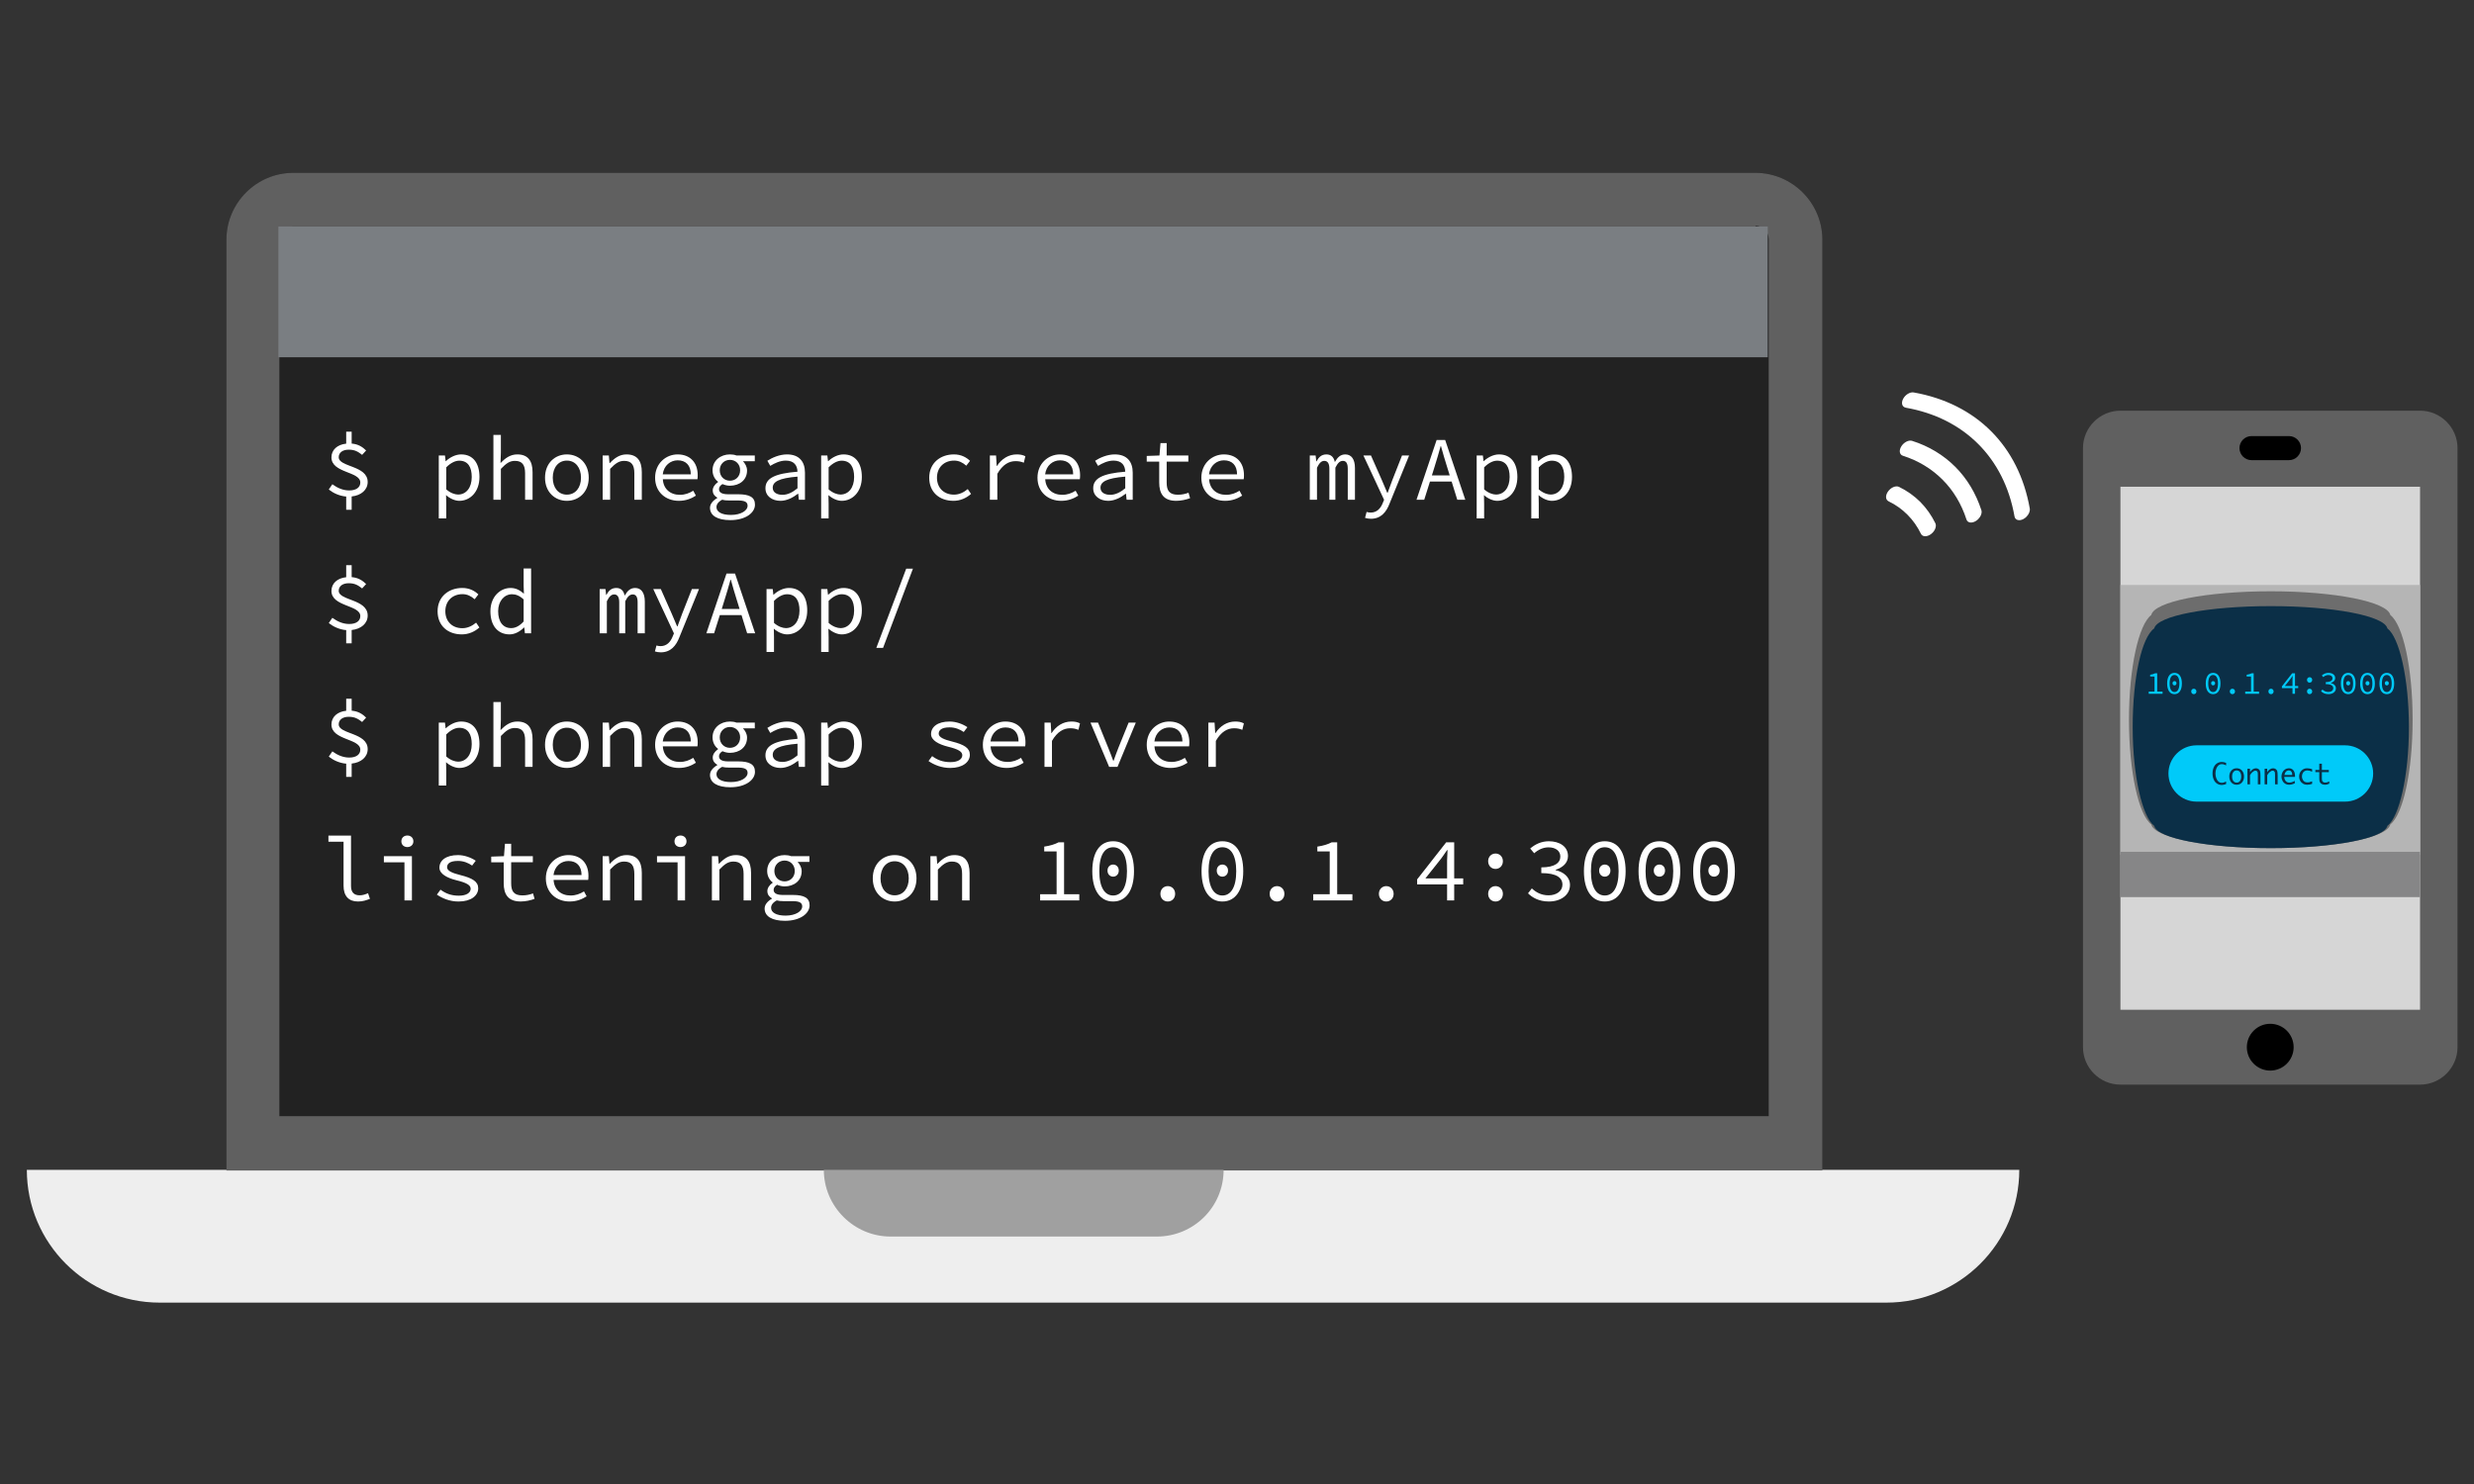 <?xml version="1.0" encoding="utf-8"?>
<!-- Generator: Adobe Illustrator 17.1.0, SVG Export Plug-In . SVG Version: 6.00 Build 0)  -->
<!DOCTYPE svg PUBLIC "-//W3C//DTD SVG 1.1//EN" "http://www.w3.org/Graphics/SVG/1.1/DTD/svg11.dtd">
<svg version="1.1" id="Layer_1" xmlns="http://www.w3.org/2000/svg" xmlns:xlink="http://www.w3.org/1999/xlink" x="0px" y="0px"
	 viewBox="0 0 500 300" enable-background="new 0 0 500 300" xml:space="preserve">
<rect x="0" y="0" width="500" height="300" fill="#333333" stroke="none"/>
<g>
	<g>
		<g>
			<path fill="#222222" d="M354.811,34.948H59.247c-7.406,0-13.488,6.083-13.488,13.487v188.182H368.3V48.438
				C368.3,41.032,362.214,34.948,354.811,34.948z"/>
		</g>
		<g display="none">
			<g display="inline">
				<g>
					<rect x="56.524" y="45.13" fill="#3B4250" width="300.936" height="180.515"/>
				</g>
			</g>
			<g display="inline">
				<g>
					<rect x="56.524" y="45.13" fill="#242C3C" width="300.803" height="25.83"/>
				</g>
			</g>
			<g display="inline">
				<g>
					<rect x="81.591" y="92.131" fill="#E36A5C" width="37.6" height="6.267"/>
				</g>
			</g>
			<g display="inline">
				<g>
					<rect x="81.591" y="79.597" fill="#6DBEC4" width="25.067" height="6.267"/>
				</g>
			</g>
			<g display="inline">
				<g opacity="0.5">
					<g>
						<rect x="94.32" y="117.197" fill="#95989F" width="75.201" height="6.267"/>
					</g>
				</g>
				<g>
					<g>
						<rect x="181.858" y="117.197" fill="#95989F" width="75.201" height="6.267"/>
					</g>
				</g>
				<g opacity="0.5">
					<g>
						<rect x="119.289" y="142.264" fill="#95989F" width="62.569" height="6.267"/>
					</g>
				</g>
				<g>
					<g>
						<rect x="106.657" y="130.308" fill="#E36A5C" width="25.263" height="6.267"/>
					</g>
				</g>
				<g>
					<g>
						<rect x="144.16" y="130.308" fill="#95989F" width="50.232" height="6.267"/>
					</g>
				</g>
				<g opacity="0.5">
					<g>
						<rect x="131.92" y="155.375" fill="#95989F" width="75.005" height="6.267"/>
					</g>
				</g>
				<g>
					<g>
						<rect x="219.459" y="155.375" fill="#95989F" width="112.801" height="6.267"/>
					</g>
				</g>
				<g>
					<g>
						<rect x="81.591" y="217.219" fill="#6DBEC4" width="37.6" height="6.267"/>
					</g>
				</g>
				<g opacity="0.5">
					<g>
						<rect x="131.773" y="217.219" fill="#95989F" width="87.685" height="6.267"/>
					</g>
				</g>
				<g opacity="0.5">
					<g>
						<rect x="194.392" y="142.511" fill="#95989F" width="25.067" height="6.267"/>
					</g>
				</g>
				<g opacity="0.5">
					<g>
						<rect x="81.591" y="180.441" fill="#95989F" width="50.134" height="6.267"/>
					</g>
				</g>
				<g>
					<g>
						<rect x="94.32" y="192.398" fill="#95989F" width="49.84" height="6.267"/>
					</g>
				</g>
				<g>
					<g>
						<rect x="232.188" y="142.264" fill="#6DBEC4" width="50.134" height="6.267"/>
					</g>
				</g>
			</g>
		</g>
		<g>
			<path fill="#EEEEEE" d="M5.423,236.487c0,14.812,12.035,26.847,26.845,26.847l0,0l0,0h348.99
				c14.81,0,26.847-12.035,26.847-26.847H5.423z"/>
		</g>
		<g>
			<g id="XMLID_1_">
				<g>
					<path fill="#606060" d="M368.305,48.44v188.18H45.761V48.44c0-7.413,6.081-13.494,13.48-13.494h295.57
						C362.209,34.945,368.305,41.026,368.305,48.44z M357.46,225.645V48.309c0-1.462-1.187-2.65-2.65-2.65v0.13h-295.7
						c-1.448,0-2.65,1.187-2.65,2.65v177.206H357.46z"/>
				</g>
			</g>
		</g>
		<path fill="#A0A0A0" d="M233.94,236.487h-13.488h-21.953h-5.026h-13.488h-13.488c0,7.404,6.084,13.488,13.488,13.488h53.823
			c7.406,0,13.488-5.949,13.488-13.488H233.94z"/>
	</g>
</g>
<g>
	<path fill="#606060" d="M496.667,211.696c0,4.163-3.406,7.569-7.568,7.569h-60.554c-4.163,0-7.57-3.406-7.57-7.569V90.589
		c0-4.163,3.407-7.569,7.57-7.569h60.554c4.163,0,7.568,3.406,7.568,7.569V211.696z"/>
</g>
<g>
	<circle cx="458.82" cy="211.696" r="4.73"/>
</g>
<g>
	<rect x="428.544" y="98.395" fill="#D6D6D6" width="60.554" height="105.732"/>
</g>
<g>
	<g>
		<path d="M462.605,93.022h-7.57c-1.344,0-2.433-1.089-2.433-2.433c0-1.344,1.089-2.433,2.433-2.433h7.57
			c1.344,0,2.433,1.089,2.433,2.433C465.038,91.932,463.949,93.022,462.605,93.022z"/>
	</g>
</g>
<polygon fill="#B5B5B5" points="489.098,172.807 489.098,172.807 428.544,172.807 428.544,172.807 428.544,118.255 428.544,118.255 
	489.098,118.255 489.098,118.255 "/>
<g>
	<path fill="#6D6D6D" d="M487.597,145.494c0-10.505-1.951-19.209-4.502-21.16c-0.6-2.701-11.255-4.802-24.162-4.802
		c-13.056,0-23.561,2.101-24.162,4.802c-2.551,1.951-4.502,10.655-4.502,21.16c0,10.505,1.951,19.209,4.502,21.16
		c0.6,2.701,11.255,4.802,24.162,4.802c13.056,0,23.561-2.101,24.162-4.802C485.647,164.703,487.597,155.999,487.597,145.494z"/>
	<path fill="#0B2F47" d="M486.847,146.994c0-9.905-1.951-18.159-4.352-19.96c-0.6-2.551-10.955-4.502-23.561-4.502
		c-12.606,0-22.961,1.951-23.561,4.502c-2.551,1.801-4.352,10.055-4.352,19.96c0,9.905,1.951,18.159,4.352,19.96
		c0.6,2.551,10.955,4.502,23.561,4.502c12.606,0,22.961-1.951,23.561-4.502C484.896,165.153,486.847,156.899,486.847,146.994z"/>
</g>
<rect x="428.544" y="172.206" fill="#868687" width="60.554" height="9.154"/>
<g id="term">
	<g>
		<rect x="56.265" y="45.79" fill="#7A7E82" width="300.999" height="26.433"/>
	</g>
</g>
<path fill="#00CAF9" d="M479.62,156.362c0,3.144-2.549,5.692-5.692,5.692H443.94c-3.144,0-5.692-2.549-5.692-5.692l0,0
	c0-3.144,2.549-5.692,5.692-5.692h29.988C477.072,150.67,479.62,153.218,479.62,156.362L479.62,156.362z"/>
<g>
	<path fill="#0B2F47" d="M449.901,158.503c-0.328,0.126-0.624,0.185-0.882,0.185c-0.342,0-0.659-0.091-0.949-0.276
		c-0.286-0.185-0.513-0.457-0.67-0.82c-0.16-0.363-0.241-0.774-0.241-1.231c0-0.453,0.077-0.861,0.237-1.224
		c0.157-0.363,0.38-0.635,0.67-0.823c0.286-0.185,0.603-0.279,0.952-0.279c0.258,0,0.555,0.063,0.882,0.181v0.523
		c-0.303-0.178-0.607-0.265-0.907-0.265c-0.223,0-0.432,0.077-0.617,0.23c-0.188,0.157-0.342,0.384-0.457,0.68
		c-0.115,0.3-0.171,0.624-0.171,0.977c0,0.356,0.059,0.684,0.178,0.987c0.119,0.3,0.272,0.527,0.457,0.677
		c0.181,0.15,0.387,0.223,0.61,0.223c0.3,0,0.6-0.087,0.907-0.262V158.503z"/>
	<path fill="#0B2F47" d="M452.035,158.643c-0.453,0-0.813-0.157-1.085-0.474c-0.272-0.314-0.405-0.711-0.405-1.193
		c0-0.481,0.133-0.879,0.405-1.193c0.272-0.314,0.631-0.471,1.085-0.471c0.45,0,0.809,0.157,1.081,0.471
		c0.272,0.314,0.408,0.711,0.408,1.193c0,0.481-0.136,0.879-0.408,1.193C452.844,158.486,452.485,158.643,452.035,158.643z
		 M452.035,158.207c0.279,0,0.502-0.112,0.67-0.331c0.164-0.216,0.248-0.516,0.248-0.9c0-0.38-0.084-0.68-0.248-0.9
		c-0.167-0.216-0.391-0.328-0.67-0.328c-0.283,0-0.506,0.112-0.673,0.328c-0.164,0.22-0.248,0.52-0.248,0.9
		c0,0.384,0.084,0.684,0.248,0.9C451.53,158.095,451.753,158.207,452.035,158.207z"/>
	<path fill="#0B2F47" d="M454.212,158.556v-3.156h0.523v0.687c0.153-0.241,0.335-0.432,0.548-0.569
		c0.213-0.139,0.425-0.206,0.638-0.206c0.185,0,0.356,0.049,0.509,0.146c0.153,0.101,0.258,0.23,0.321,0.391
		c0.059,0.16,0.091,0.474,0.091,0.942v1.765h-0.527v-1.828c0-0.303-0.014-0.506-0.042-0.603c-0.031-0.094-0.084-0.174-0.16-0.237
		c-0.08-0.063-0.164-0.094-0.258-0.094c-0.185,0-0.384,0.087-0.593,0.265c-0.213,0.174-0.387,0.394-0.527,0.656v1.842H454.212z"/>
	<path fill="#0B2F47" d="M457.685,158.556v-3.156h0.523v0.687c0.153-0.241,0.335-0.432,0.548-0.569
		c0.213-0.139,0.426-0.206,0.638-0.206c0.185,0,0.356,0.049,0.509,0.146c0.153,0.101,0.258,0.23,0.321,0.391
		c0.059,0.16,0.091,0.474,0.091,0.942v1.765h-0.527v-1.828c0-0.303-0.014-0.506-0.042-0.603c-0.031-0.094-0.084-0.174-0.16-0.237
		c-0.08-0.063-0.164-0.094-0.258-0.094c-0.185,0-0.384,0.087-0.593,0.265c-0.213,0.174-0.387,0.394-0.527,0.656v1.842H457.685z"/>
	<path fill="#0B2F47" d="M463.782,158.346c-0.418,0.199-0.816,0.296-1.189,0.296c-0.286,0-0.541-0.07-0.764-0.213
		c-0.227-0.14-0.405-0.342-0.541-0.603c-0.133-0.265-0.202-0.544-0.202-0.844c0-0.289,0.066-0.565,0.192-0.83
		c0.129-0.265,0.31-0.471,0.537-0.621c0.23-0.146,0.488-0.22,0.771-0.22c0.373,0,0.677,0.133,0.903,0.401
		c0.227,0.265,0.338,0.677,0.338,1.235v0.112h-2.176c0,0.22,0.049,0.422,0.14,0.603c0.091,0.181,0.209,0.317,0.359,0.408
		c0.15,0.091,0.317,0.136,0.509,0.136c0.338,0,0.715-0.115,1.123-0.342V158.346z M461.682,156.669h1.577v-0.077
		c0-0.258-0.063-0.464-0.192-0.614c-0.126-0.153-0.293-0.23-0.506-0.23c-0.213,0-0.394,0.077-0.551,0.234
		C461.853,156.135,461.745,156.365,461.682,156.669z"/>
	<path fill="#0B2F47" d="M467.287,158.465c-0.352,0.119-0.687,0.178-1.004,0.178s-0.6-0.073-0.844-0.22
		c-0.248-0.146-0.436-0.342-0.576-0.593c-0.136-0.248-0.206-0.534-0.206-0.851c0-0.478,0.157-0.875,0.467-1.193
		c0.31-0.317,0.687-0.474,1.13-0.474c0.324,0,0.67,0.059,1.032,0.181v0.506c-0.366-0.167-0.694-0.251-0.984-0.251
		c-0.195,0-0.373,0.049-0.544,0.143c-0.171,0.094-0.3,0.244-0.394,0.446c-0.091,0.202-0.136,0.408-0.136,0.621
		c0,0.286,0.087,0.555,0.265,0.816c0.178,0.258,0.457,0.387,0.837,0.387c0.115,0,0.23-0.01,0.342-0.024
		c0.112-0.017,0.317-0.077,0.614-0.178V158.465z"/>
	<path fill="#0B2F47" d="M470.747,158.43c-0.248,0.101-0.429,0.164-0.537,0.185c-0.112,0.017-0.22,0.028-0.324,0.028
		c-0.22,0-0.422-0.042-0.603-0.126c-0.185-0.087-0.321-0.213-0.415-0.377c-0.094-0.167-0.139-0.422-0.139-0.771v-1.27h-0.788v-0.439
		h0.788v-1.273h0.527v1.273h1.402v0.439h-1.402v1.263c0,0.255,0.028,0.432,0.091,0.537c0.059,0.105,0.14,0.181,0.241,0.23
		c0.101,0.049,0.22,0.077,0.356,0.077c0.255,0,0.523-0.08,0.806-0.241V158.43z"/>
</g>
<g>
	<path fill="#FFFFFF" d="M388.082,101.454c-1.235-1.225-2.672-2.245-4.288-3.03c-0.636-0.303-1.617,0.1-2.2,0.904
		c-0.586,0.8-0.551,1.697,0.084,2.003l-0.006,0.005c1.442,0.692,2.726,1.607,3.819,2.708c1.111,1.102,2.024,2.408,2.734,3.866
		c0.303,0.635,1.207,0.661,2.015,0.075c0.114-0.083,0.218-0.174,0.316-0.271c0.585-0.586,0.844-1.39,0.585-1.932
		C390.345,104.152,389.317,102.701,388.082,101.454z"/>
	<path fill="#FFFFFF" d="M410.22,102.796c-1.115-6.31-3.815-11.626-7.827-15.637c-4.007-4.008-9.321-6.706-15.634-7.824
		c-0.743-0.132-1.701,0.458-2.137,1.303c-0.443,0.848-0.199,1.642,0.539,1.773l-0.007,0.006c5.923,1.043,10.885,3.579,14.643,7.336
		c3.761,3.76,6.299,8.726,7.34,14.646c0.129,0.741,0.925,0.982,1.783,0.536c0.232-0.124,0.443-0.282,0.623-0.462
		C410.032,103.986,410.312,103.334,410.22,102.796z"/>
	<path fill="#FFFFFF" d="M395.157,94.366c-2.366-2.366-5.304-4.163-8.716-5.242c-0.69-0.219-1.666,0.28-2.178,1.109
		c-0.517,0.825-0.379,1.679,0.309,1.898c3.12,0.995,5.821,2.641,8,4.82c2.189,2.19,3.84,4.921,4.853,8.066
		c0.219,0.687,1.074,0.825,1.904,0.304c0.174-0.107,0.33-0.233,0.468-0.371c0.539-0.539,0.817-1.269,0.643-1.817
		C399.329,99.72,397.539,96.749,395.157,94.366z"/>
</g>
<g>
	<rect x="64.887" y="87.924" fill="none" width="301" height="99"/>
	<path fill="#FFFFFF" d="M73.186,91.953c-0.828-0.644-1.472-1.049-2.705-1.049s-2.024,0.589-2.024,1.527
		c0,2.024,5.852,1.638,5.852,5.005c0,1.583-1.307,2.724-3.239,2.926v2.687h-1.104v-2.668c-1.362-0.11-2.668-0.718-3.515-1.436
		l0.718-1.049c0.92,0.663,2.043,1.251,3.423,1.251c1.454,0,2.227-0.663,2.227-1.601c0-2.282-5.833-1.877-5.833-5.079
		c0-1.545,1.196-2.595,2.981-2.779V87.26h1.104v2.411c1.343,0.11,2.19,0.681,2.926,1.398L73.186,91.953z"/>
	<path fill="#FFFFFF" d="M90.187,101.779v3.018h-1.509V92.082h1.251l0.129,1.141h0.055c0.828-0.791,1.987-1.361,3.091-1.361
		c2.411,0,3.699,1.785,3.699,4.563c0,3.037-1.914,4.821-4.067,4.821c-0.828,0-1.877-0.423-2.687-1.159L90.187,101.779z
		 M92.58,99.976c1.601,0,2.76-1.343,2.76-3.552c0-1.969-0.736-3.294-2.521-3.294c-0.792,0-1.711,0.423-2.632,1.343v4.454
		C91.034,99.682,91.972,99.976,92.58,99.976z"/>
	<path fill="#FFFFFF" d="M99.718,87.922h1.509v3.57l-0.073,2.116c0.957-0.994,1.987-1.748,3.386-1.748
		c2.116,0,3.092,1.251,3.092,3.606v5.558h-1.509V95.67c0-1.693-0.589-2.503-2.061-2.503c-1.067,0-1.785,0.534-2.834,1.62v6.238
		h-1.509V87.922z"/>
	<path fill="#FFFFFF" d="M114.567,91.861c2.355,0,4.417,1.711,4.417,4.711c0,2.962-2.061,4.674-4.417,4.674
		s-4.417-1.711-4.417-4.674C110.151,93.572,112.212,91.861,114.567,91.861z M114.567,99.995c1.711,0,2.853-1.38,2.853-3.423
		c0-2.061-1.141-3.46-2.853-3.46s-2.852,1.399-2.852,3.46C111.715,98.614,112.856,99.995,114.567,99.995z"/>
	<path fill="#FFFFFF" d="M121.798,92.082h1.251l0.129,1.527h0.073c0.938-0.994,1.969-1.748,3.368-1.748
		c2.116,0,3.092,1.251,3.092,3.606v5.558h-1.509V95.67c0-1.693-0.589-2.503-2.061-2.503c-1.067,0-1.785,0.534-2.834,1.62v6.238
		h-1.509V92.082z"/>
	<path fill="#FFFFFF" d="M136.942,91.861c2.558,0,4.067,1.674,4.067,4.195c0,0.313-0.019,0.607-0.055,0.828h-6.993
		c0.11,1.933,1.472,3.147,3.423,3.147c1.049,0,1.896-0.313,2.724-0.828l0.533,0.994c-0.883,0.57-2.006,1.049-3.441,1.049
		c-2.65,0-4.803-1.748-4.803-4.674C132.396,93.646,134.624,91.861,136.942,91.861z M139.61,95.891c0-1.822-0.994-2.834-2.65-2.834
		c-1.454,0-2.797,1.031-3.018,2.834H139.61z"/>
	<path fill="#FFFFFF" d="M144.964,100.675v-0.074c-0.478-0.257-0.92-0.718-0.92-1.472c0-0.57,0.387-1.214,1.067-1.674v-0.074
		c-0.607-0.46-1.104-1.251-1.104-2.319c0-1.951,1.619-3.202,3.515-3.202c0.515,0,0.938,0.073,1.325,0.221h3.699v1.159h-2.393
		c0.423,0.442,0.828,1.086,0.828,1.877c0,1.914-1.527,3.073-3.459,3.073c-0.46,0-1.012-0.11-1.509-0.331
		c-0.442,0.276-0.699,0.607-0.699,1.03c0,0.718,0.681,1.031,1.858,1.031h2.006c2.3,0,3.404,0.589,3.404,2.098
		c0,1.675-1.932,3.128-4.968,3.128c-2.613,0-4.122-0.902-4.122-2.484C143.492,101.945,144.007,101.228,144.964,100.675z
		 M147.725,104.098c2.079,0,3.367-0.92,3.367-1.84c0-0.847-0.681-1.085-2.042-1.085h-1.748c-0.515,0-0.976-0.037-1.362-0.147
		c-0.847,0.46-1.141,0.975-1.141,1.491C144.798,103.454,145.811,104.098,147.725,104.098z M149.583,95.062
		c0-1.251-0.92-2.098-2.061-2.098c-1.123,0-2.061,0.846-2.061,2.098c0,1.288,0.938,2.116,2.061,2.116
		C148.663,97.179,149.583,96.351,149.583,95.062z"/>
	<path fill="#FFFFFF" d="M161.175,95.357c-0.037-1.214-0.644-2.245-2.374-2.245c-1.159,0-2.3,0.552-3.128,1.067l-0.589-1.03
		c0.902-0.589,2.411-1.288,3.975-1.288c2.447,0,3.625,1.454,3.625,3.68v5.484h-1.233l-0.129-1.214h-0.055
		c-0.994,0.773-2.263,1.435-3.533,1.435c-1.674,0-3.036-0.938-3.036-2.54C154.698,96.7,156.556,95.725,161.175,95.357z
		 M158.139,100.031c1.012,0,2.024-0.479,3.037-1.325v-2.355c-3.828,0.313-5.005,1.067-5.005,2.245
		C156.17,99.608,157.108,100.031,158.139,100.031z"/>
	<path fill="#FFFFFF" d="M167.467,101.779v3.018h-1.509V92.082h1.251l0.129,1.141h0.055c0.828-0.791,1.987-1.361,3.091-1.361
		c2.411,0,3.699,1.785,3.699,4.563c0,3.037-1.914,4.821-4.067,4.821c-0.828,0-1.877-0.423-2.687-1.159L167.467,101.779z
		 M169.86,99.976c1.601,0,2.76-1.343,2.76-3.552c0-1.969-0.736-3.294-2.521-3.294c-0.792,0-1.711,0.423-2.632,1.343v4.454
		C168.314,99.682,169.252,99.976,169.86,99.976z"/>
	<path fill="#FFFFFF" d="M192.786,91.861c1.454,0,2.521,0.589,3.257,1.306l-0.754,0.976c-0.736-0.644-1.509-1.031-2.448-1.031
		c-2.061,0-3.478,1.399-3.478,3.46c0,2.042,1.38,3.423,3.441,3.423c1.104,0,2.024-0.497,2.779-1.123l0.663,0.975
		c-0.976,0.883-2.227,1.398-3.552,1.398c-2.797,0-4.895-1.711-4.895-4.674C187.799,93.572,190.081,91.861,192.786,91.861z"/>
	<path fill="#FFFFFF" d="M200.054,92.082h1.251l0.129,2.116h0.055c0.938-1.436,2.337-2.337,3.993-2.337
		c0.663,0,1.196,0.092,1.748,0.368l-0.312,1.307c-0.626-0.221-0.976-0.313-1.675-0.313c-1.343,0-2.613,0.7-3.68,2.558v5.245h-1.509
		V92.082z"/>
	<path fill="#FFFFFF" d="M214.222,91.861c2.558,0,4.067,1.674,4.067,4.195c0,0.313-0.019,0.607-0.055,0.828h-6.993
		c0.11,1.933,1.472,3.147,3.423,3.147c1.049,0,1.896-0.313,2.724-0.828l0.533,0.994c-0.883,0.57-2.006,1.049-3.441,1.049
		c-2.65,0-4.803-1.748-4.803-4.674C209.677,93.646,211.904,91.861,214.222,91.861z M216.891,95.891c0-1.822-0.994-2.834-2.65-2.834
		c-1.454,0-2.797,1.031-3.018,2.834H216.891z"/>
	<path fill="#FFFFFF" d="M227.416,95.357c-0.037-1.214-0.644-2.245-2.374-2.245c-1.159,0-2.3,0.552-3.128,1.067l-0.589-1.03
		c0.902-0.589,2.411-1.288,3.975-1.288c2.447,0,3.625,1.454,3.625,3.68v5.484h-1.233l-0.129-1.214h-0.055
		c-0.994,0.773-2.263,1.435-3.533,1.435c-1.674,0-3.036-0.938-3.036-2.54C220.938,96.7,222.796,95.725,227.416,95.357z
		 M224.379,100.031c1.012,0,2.024-0.479,3.037-1.325v-2.355c-3.828,0.313-5.005,1.067-5.005,2.245
		C222.41,99.608,223.349,100.031,224.379,100.031z"/>
	<path fill="#FFFFFF" d="M234.278,93.314h-2.521v-1.141l2.577-0.092l0.202-2.503h1.251v2.503h4.38v1.233h-4.38v4.251
		c0,1.601,0.534,2.447,2.264,2.447c0.846,0,1.527-0.166,2.153-0.405l0.313,1.104c-0.792,0.294-1.822,0.534-2.797,0.534
		c-2.595,0-3.441-1.49-3.441-3.699V93.314z"/>
	<path fill="#FFFFFF" d="M247.342,91.861c2.558,0,4.067,1.674,4.067,4.195c0,0.313-0.019,0.607-0.056,0.828h-6.992
		c0.11,1.933,1.472,3.147,3.423,3.147c1.049,0,1.896-0.313,2.724-0.828l0.533,0.994c-0.884,0.57-2.006,1.049-3.441,1.049
		c-2.65,0-4.803-1.748-4.803-4.674C242.797,93.646,245.024,91.861,247.342,91.861z M250.011,95.891c0-1.822-0.994-2.834-2.65-2.834
		c-1.454,0-2.797,1.031-3.018,2.834H250.011z"/>
	<path fill="#FFFFFF" d="M264.711,92.082h1.178l0.129,1.178h0.056c0.441-0.828,0.993-1.398,2.006-1.398
		c0.901,0,1.472,0.515,1.692,1.545c0.534-0.938,1.123-1.545,2.116-1.545c1.233,0,1.951,0.975,1.951,2.76v6.404h-1.454V94.75
		c0-1.049-0.312-1.583-0.975-1.583c-0.645,0-1.067,0.46-1.528,1.38v6.478h-1.214V94.75c0-1.049-0.35-1.583-1.013-1.583
		c-0.625,0-1.03,0.46-1.49,1.38v6.478h-1.454V92.082z"/>
	<path fill="#FFFFFF" d="M277.003,103.62c1.251,0,2.006-0.81,2.447-1.914l0.276-0.662l-4.178-8.962h1.527l2.19,4.95
		c0.35,0.791,0.735,1.729,1.104,2.595h0.074c0.312-0.847,0.662-1.785,0.956-2.595l1.951-4.95h1.436l-3.938,9.68
		c-0.662,1.767-1.767,3.11-3.791,3.11c-0.423,0-0.864-0.074-1.178-0.184l0.313-1.196C276.433,103.564,276.727,103.62,277.003,103.62
		z"/>
	<path fill="#FFFFFF" d="M293.379,97.344H289l-1.16,3.681h-1.563l4.066-12.072h1.73l4.066,12.072h-1.619L293.379,97.344z
		 M292.993,96.111l-0.57-1.84c-0.424-1.343-0.811-2.668-1.196-4.067h-0.074c-0.386,1.398-0.772,2.724-1.195,4.067l-0.571,1.84
		H292.993z"/>
	<path fill="#FFFFFF" d="M299.947,101.779v3.018h-1.509V92.082h1.252l0.129,1.141h0.055c0.828-0.791,1.987-1.361,3.092-1.361
		c2.41,0,3.698,1.785,3.698,4.563c0,3.037-1.913,4.821-4.066,4.821c-0.828,0-1.877-0.423-2.687-1.159L299.947,101.779z
		 M302.34,99.976c1.602,0,2.761-1.343,2.761-3.552c0-1.969-0.736-3.294-2.521-3.294c-0.791,0-1.711,0.423-2.632,1.343v4.454
		C300.794,99.682,301.732,99.976,302.34,99.976z"/>
	<path fill="#FFFFFF" d="M310.987,101.779v3.018h-1.509V92.082h1.252l0.129,1.141h0.055c0.828-0.791,1.987-1.361,3.092-1.361
		c2.41,0,3.698,1.785,3.698,4.563c0,3.037-1.913,4.821-4.066,4.821c-0.828,0-1.877-0.423-2.687-1.159L310.987,101.779z
		 M313.38,99.976c1.602,0,2.761-1.343,2.761-3.552c0-1.969-0.736-3.294-2.521-3.294c-0.791,0-1.711,0.423-2.632,1.343v4.454
		C311.834,99.682,312.772,99.976,313.38,99.976z"/>
	<path fill="#FFFFFF" d="M73.186,118.953c-0.828-0.644-1.472-1.049-2.705-1.049s-2.024,0.589-2.024,1.527
		c0,2.024,5.852,1.638,5.852,5.005c0,1.583-1.307,2.724-3.239,2.926v2.687h-1.104v-2.668c-1.362-0.11-2.668-0.718-3.515-1.436
		l0.718-1.049c0.92,0.663,2.043,1.251,3.423,1.251c1.454,0,2.227-0.663,2.227-1.601c0-2.282-5.833-1.877-5.833-5.079
		c0-1.545,1.196-2.595,2.981-2.779v-2.429h1.104v2.411c1.343,0.11,2.19,0.681,2.926,1.398L73.186,118.953z"/>
	<path fill="#FFFFFF" d="M93.426,118.861c1.454,0,2.521,0.589,3.257,1.306l-0.754,0.976c-0.736-0.644-1.509-1.031-2.448-1.031
		c-2.061,0-3.478,1.399-3.478,3.46c0,2.042,1.38,3.423,3.441,3.423c1.104,0,2.024-0.497,2.779-1.123l0.663,0.975
		c-0.976,0.883-2.227,1.398-3.552,1.398c-2.797,0-4.895-1.711-4.895-4.674C88.439,120.572,90.721,118.861,93.426,118.861z"/>
	<path fill="#FFFFFF" d="M103.178,118.861c1.086,0,1.877,0.441,2.705,1.159l-0.055-1.656v-3.441h1.509v13.103h-1.251l-0.129-1.178
		h-0.055c-0.736,0.754-1.803,1.398-2.908,1.398c-2.337,0-3.883-1.693-3.883-4.674C99.111,120.664,101.062,118.861,103.178,118.861z
		 M103.307,126.976c0.883,0,1.73-0.46,2.521-1.343v-4.454c-0.81-0.754-1.583-1.049-2.355-1.049c-1.546,0-2.797,1.38-2.797,3.423
		C100.675,125.688,101.65,126.976,103.307,126.976z"/>
	<path fill="#FFFFFF" d="M121.191,119.082h1.178l0.129,1.178h0.055c0.442-0.828,0.994-1.398,2.006-1.398
		c0.902,0,1.472,0.515,1.693,1.545c0.534-0.938,1.123-1.545,2.116-1.545c1.233,0,1.951,0.975,1.951,2.76v6.404h-1.454v-6.275
		c0-1.049-0.313-1.583-0.975-1.583c-0.645,0-1.067,0.46-1.528,1.38v6.478h-1.214v-6.275c0-1.049-0.35-1.583-1.012-1.583
		c-0.625,0-1.03,0.46-1.49,1.38v6.478h-1.454V119.082z"/>
	<path fill="#FFFFFF" d="M133.482,130.62c1.251,0,2.006-0.81,2.447-1.914l0.276-0.662l-4.177-8.962h1.527l2.19,4.95
		c0.35,0.791,0.736,1.729,1.104,2.595h0.074c0.312-0.847,0.662-1.785,0.957-2.595l1.951-4.95h1.436l-3.938,9.68
		c-0.663,1.767-1.767,3.11-3.791,3.11c-0.423,0-0.865-0.074-1.178-0.184l0.313-1.196C132.912,130.564,133.207,130.62,133.482,130.62
		z"/>
	<path fill="#FFFFFF" d="M149.859,124.344h-4.379l-1.16,3.681h-1.564l4.067-12.072h1.73l4.066,12.072H151L149.859,124.344z
		 M149.473,123.111l-0.57-1.84c-0.423-1.343-0.81-2.668-1.196-4.067h-0.074c-0.386,1.398-0.773,2.724-1.196,4.067l-0.571,1.84
		H149.473z"/>
	<path fill="#FFFFFF" d="M156.427,128.779v3.018h-1.509v-12.716h1.251l0.129,1.141h0.055c0.828-0.791,1.987-1.361,3.091-1.361
		c2.411,0,3.699,1.785,3.699,4.563c0,3.037-1.914,4.821-4.067,4.821c-0.828,0-1.877-0.423-2.687-1.159L156.427,128.779z
		 M158.82,126.976c1.601,0,2.76-1.343,2.76-3.552c0-1.969-0.736-3.294-2.521-3.294c-0.792,0-1.711,0.423-2.632,1.343v4.454
		C157.274,126.682,158.212,126.976,158.82,126.976z"/>
	<path fill="#FFFFFF" d="M167.467,128.779v3.018h-1.509v-12.716h1.251l0.129,1.141h0.055c0.828-0.791,1.987-1.361,3.091-1.361
		c2.411,0,3.699,1.785,3.699,4.563c0,3.037-1.914,4.821-4.067,4.821c-0.828,0-1.877-0.423-2.687-1.159L167.467,128.779z
		 M169.86,126.976c1.601,0,2.76-1.343,2.76-3.552c0-1.969-0.736-3.294-2.521-3.294c-0.792,0-1.711,0.423-2.632,1.343v4.454
		C168.314,126.682,169.252,126.976,169.86,126.976z"/>
	<path fill="#FFFFFF" d="M178.471,130.969h-1.362l6.036-16.01h1.361L178.471,130.969z"/>
	<path fill="#FFFFFF" d="M73.186,145.953c-0.828-0.644-1.472-1.049-2.705-1.049s-2.024,0.589-2.024,1.527
		c0,2.024,5.852,1.638,5.852,5.005c0,1.582-1.307,2.724-3.239,2.926v2.687h-1.104v-2.668c-1.362-0.11-2.668-0.718-3.515-1.436
		l0.718-1.049c0.92,0.662,2.043,1.251,3.423,1.251c1.454,0,2.227-0.662,2.227-1.601c0-2.282-5.833-1.877-5.833-5.079
		c0-1.545,1.196-2.595,2.981-2.779v-2.429h1.104v2.411c1.343,0.11,2.19,0.681,2.926,1.398L73.186,145.953z"/>
	<path fill="#FFFFFF" d="M90.187,155.779v3.018h-1.509v-12.715h1.251l0.129,1.141h0.055c0.828-0.791,1.987-1.361,3.091-1.361
		c2.411,0,3.699,1.785,3.699,4.563c0,3.037-1.914,4.821-4.067,4.821c-0.828,0-1.877-0.423-2.687-1.159L90.187,155.779z
		 M92.58,153.976c1.601,0,2.76-1.343,2.76-3.552c0-1.968-0.736-3.293-2.521-3.293c-0.792,0-1.711,0.423-2.632,1.343v4.453
		C91.034,153.682,91.972,153.976,92.58,153.976z"/>
	<path fill="#FFFFFF" d="M99.718,141.922h1.509v3.57l-0.073,2.116c0.957-0.994,1.987-1.748,3.386-1.748
		c2.116,0,3.092,1.251,3.092,3.606v5.557h-1.509v-5.354c0-1.693-0.589-2.503-2.061-2.503c-1.067,0-1.785,0.534-2.834,1.62v6.238
		h-1.509V141.922z"/>
	<path fill="#FFFFFF" d="M114.567,145.861c2.355,0,4.417,1.711,4.417,4.71c0,2.963-2.061,4.674-4.417,4.674
		s-4.417-1.711-4.417-4.674C110.151,147.572,112.212,145.861,114.567,145.861z M114.567,153.994c1.711,0,2.853-1.38,2.853-3.423
		c0-2.061-1.141-3.459-2.853-3.459s-2.852,1.399-2.852,3.459C111.715,152.614,112.856,153.994,114.567,153.994z"/>
	<path fill="#FFFFFF" d="M121.798,146.082h1.251l0.129,1.527h0.073c0.938-0.994,1.969-1.748,3.368-1.748
		c2.116,0,3.092,1.251,3.092,3.606v5.557h-1.509v-5.354c0-1.693-0.589-2.503-2.061-2.503c-1.067,0-1.785,0.534-2.834,1.62v6.238
		h-1.509V146.082z"/>
	<path fill="#FFFFFF" d="M136.942,145.861c2.558,0,4.067,1.674,4.067,4.195c0,0.313-0.019,0.607-0.055,0.828h-6.993
		c0.11,1.933,1.472,3.147,3.423,3.147c1.049,0,1.896-0.313,2.724-0.828l0.533,0.993c-0.883,0.57-2.006,1.049-3.441,1.049
		c-2.65,0-4.803-1.748-4.803-4.674S134.624,145.861,136.942,145.861z M139.61,149.891c0-1.822-0.994-2.834-2.65-2.834
		c-1.454,0-2.797,1.031-3.018,2.834H139.61z"/>
	<path fill="#FFFFFF" d="M144.964,154.675v-0.073c-0.478-0.258-0.92-0.718-0.92-1.473c0-0.57,0.387-1.214,1.067-1.674v-0.074
		c-0.607-0.46-1.104-1.251-1.104-2.318c0-1.951,1.619-3.202,3.515-3.202c0.515,0,0.938,0.073,1.325,0.221h3.699v1.159h-2.393
		c0.423,0.442,0.828,1.086,0.828,1.877c0,1.914-1.527,3.073-3.459,3.073c-0.46,0-1.012-0.11-1.509-0.331
		c-0.442,0.276-0.699,0.607-0.699,1.03c0,0.718,0.681,1.031,1.858,1.031h2.006c2.3,0,3.404,0.589,3.404,2.098
		c0,1.675-1.932,3.128-4.968,3.128c-2.613,0-4.122-0.901-4.122-2.484C143.492,155.944,144.007,155.228,144.964,154.675z
		 M147.725,158.098c2.079,0,3.367-0.92,3.367-1.84c0-0.847-0.681-1.086-2.042-1.086h-1.748c-0.515,0-0.976-0.037-1.362-0.147
		c-0.847,0.46-1.141,0.976-1.141,1.491C144.798,157.454,145.811,158.098,147.725,158.098z M149.583,149.062
		c0-1.251-0.92-2.098-2.061-2.098c-1.123,0-2.061,0.846-2.061,2.098c0,1.288,0.938,2.116,2.061,2.116
		C148.663,151.179,149.583,150.351,149.583,149.062z"/>
	<path fill="#FFFFFF" d="M161.175,149.357c-0.037-1.214-0.644-2.245-2.374-2.245c-1.159,0-2.3,0.552-3.128,1.067l-0.589-1.03
		c0.902-0.589,2.411-1.288,3.975-1.288c2.447,0,3.625,1.454,3.625,3.68v5.483h-1.233l-0.129-1.214h-0.055
		c-0.994,0.772-2.263,1.435-3.533,1.435c-1.674,0-3.036-0.938-3.036-2.539C154.698,150.7,156.556,149.725,161.175,149.357z
		 M158.139,154.031c1.012,0,2.024-0.479,3.037-1.325v-2.355c-3.828,0.312-5.005,1.067-5.005,2.245
		C156.17,153.607,157.108,154.031,158.139,154.031z"/>
	<path fill="#FFFFFF" d="M167.467,155.779v3.018h-1.509v-12.715h1.251l0.129,1.141h0.055c0.828-0.791,1.987-1.361,3.091-1.361
		c2.411,0,3.699,1.785,3.699,4.563c0,3.037-1.914,4.821-4.067,4.821c-0.828,0-1.877-0.423-2.687-1.159L167.467,155.779z
		 M169.86,153.976c1.601,0,2.76-1.343,2.76-3.552c0-1.968-0.736-3.293-2.521-3.293c-0.792,0-1.711,0.423-2.632,1.343v4.453
		C168.314,153.682,169.252,153.976,169.86,153.976z"/>
	<path fill="#FFFFFF" d="M188.388,152.854c0.994,0.735,2.098,1.214,3.699,1.214s2.393-0.625,2.393-1.398
		c0-0.699-0.718-1.196-2.908-1.729c-1.84-0.46-3.404-1.27-3.404-2.54c0-1.435,1.288-2.539,3.754-2.539
		c1.343,0,2.705,0.534,3.588,1.141l-0.736,0.976c-0.792-0.552-1.749-0.938-2.853-0.938c-1.675,0-2.208,0.589-2.208,1.288
		c0,0.736,1.104,1.178,2.724,1.583c2.411,0.607,3.57,1.307,3.57,2.668c0,1.454-1.417,2.668-3.975,2.668
		c-1.748,0-3.294-0.644-4.379-1.398L188.388,152.854z"/>
	<path fill="#FFFFFF" d="M203.182,145.861c2.558,0,4.067,1.674,4.067,4.195c0,0.313-0.019,0.607-0.055,0.828h-6.993
		c0.11,1.933,1.472,3.147,3.423,3.147c1.049,0,1.896-0.313,2.724-0.828l0.533,0.993c-0.883,0.57-2.006,1.049-3.441,1.049
		c-2.65,0-4.803-1.748-4.803-4.674S200.864,145.861,203.182,145.861z M205.851,149.891c0-1.822-0.994-2.834-2.65-2.834
		c-1.454,0-2.797,1.031-3.018,2.834H205.851z"/>
	<path fill="#FFFFFF" d="M211.094,146.082h1.251l0.129,2.116h0.055c0.938-1.436,2.337-2.337,3.993-2.337
		c0.663,0,1.196,0.092,1.748,0.368l-0.312,1.307c-0.626-0.221-0.976-0.313-1.675-0.313c-1.343,0-2.613,0.7-3.68,2.558v5.244h-1.509
		V146.082z"/>
	<path fill="#FFFFFF" d="M220.386,146.082h1.527l2.061,5.079c0.368,0.901,0.699,1.785,1.012,2.632h0.074
		c0.312-0.847,0.607-1.73,0.975-2.632l2.061-5.079h1.454l-3.699,8.943h-1.693L220.386,146.082z"/>
	<path fill="#FFFFFF" d="M236.302,145.861c2.558,0,4.067,1.674,4.067,4.195c0,0.313-0.019,0.607-0.055,0.828h-6.993
		c0.11,1.933,1.472,3.147,3.423,3.147c1.049,0,1.896-0.313,2.724-0.828l0.533,0.993c-0.883,0.57-2.006,1.049-3.441,1.049
		c-2.65,0-4.803-1.748-4.803-4.674S233.984,145.861,236.302,145.861z M238.971,149.891c0-1.822-0.994-2.834-2.65-2.834
		c-1.454,0-2.797,1.031-3.018,2.834H238.971z"/>
	<path fill="#FFFFFF" d="M244.214,146.082h1.251l0.129,2.116h0.055c0.938-1.436,2.337-2.337,3.993-2.337
		c0.662,0,1.196,0.092,1.748,0.368l-0.312,1.307c-0.626-0.221-0.976-0.313-1.675-0.313c-1.343,0-2.613,0.7-3.68,2.558v5.244h-1.509
		V146.082z"/>
	<path fill="#FFFFFF" d="M66.377,168.922h4.563v10.214c0,1.307,0.681,1.858,1.749,1.858c0.515,0,1.03-0.129,1.693-0.423l0.386,1.141
		c-0.81,0.294-1.435,0.533-2.411,0.533c-1.896,0-2.926-1.104-2.926-3.22v-8.87h-3.055V168.922z"/>
	<path fill="#FFFFFF" d="M77.583,173.081h5.668v8.943h-1.509v-7.71h-4.159V173.081z M81.116,170.082
		c0-0.718,0.515-1.178,1.214-1.178c0.681,0,1.215,0.46,1.215,1.178c0,0.699-0.534,1.159-1.215,1.159
		C81.631,171.241,81.116,170.781,81.116,170.082z"/>
	<path fill="#FFFFFF" d="M89.028,179.854c0.994,0.735,2.098,1.214,3.699,1.214s2.393-0.625,2.393-1.398
		c0-0.699-0.718-1.196-2.908-1.729c-1.84-0.46-3.404-1.27-3.404-2.54c0-1.435,1.288-2.539,3.754-2.539
		c1.343,0,2.705,0.534,3.588,1.141l-0.736,0.976c-0.792-0.552-1.749-0.938-2.853-0.938c-1.675,0-2.208,0.589-2.208,1.288
		c0,0.736,1.104,1.178,2.724,1.583c2.411,0.607,3.57,1.307,3.57,2.668c0,1.454-1.417,2.668-3.975,2.668
		c-1.748,0-3.294-0.644-4.379-1.398L89.028,179.854z"/>
	<path fill="#FFFFFF" d="M101.798,174.314h-2.521v-1.142l2.577-0.092l0.202-2.503h1.251v2.503h4.38v1.233h-4.38v4.251
		c0,1.601,0.534,2.447,2.264,2.447c0.846,0,1.527-0.166,2.153-0.405l0.313,1.104c-0.792,0.294-1.822,0.533-2.797,0.533
		c-2.595,0-3.441-1.49-3.441-3.698V174.314z"/>
	<path fill="#FFFFFF" d="M114.862,172.86c2.558,0,4.067,1.675,4.067,4.195c0,0.313-0.019,0.607-0.055,0.828h-6.993
		c0.11,1.933,1.472,3.147,3.423,3.147c1.049,0,1.896-0.313,2.724-0.828l0.533,0.993c-0.883,0.57-2.006,1.049-3.441,1.049
		c-2.65,0-4.803-1.748-4.803-4.674S112.543,172.86,114.862,172.86z M117.53,176.891c0-1.822-0.994-2.834-2.65-2.834
		c-1.454,0-2.797,1.03-3.018,2.834H117.53z"/>
	<path fill="#FFFFFF" d="M121.798,173.081h1.251l0.129,1.527h0.073c0.938-0.993,1.969-1.748,3.368-1.748
		c2.116,0,3.092,1.251,3.092,3.606v5.558h-1.509v-5.354c0-1.693-0.589-2.503-2.061-2.503c-1.067,0-1.785,0.533-2.834,1.619v6.238
		h-1.509V173.081z"/>
	<path fill="#FFFFFF" d="M132.783,173.081h5.668v8.943h-1.509v-7.71h-4.159V173.081z M136.316,170.082
		c0-0.718,0.515-1.178,1.214-1.178c0.681,0,1.215,0.46,1.215,1.178c0,0.699-0.534,1.159-1.215,1.159
		C136.832,171.241,136.316,170.781,136.316,170.082z"/>
	<path fill="#FFFFFF" d="M143.878,173.081h1.251l0.129,1.527h0.073c0.938-0.993,1.969-1.748,3.368-1.748
		c2.116,0,3.092,1.251,3.092,3.606v5.558h-1.509v-5.354c0-1.693-0.589-2.503-2.061-2.503c-1.067,0-1.785,0.533-2.834,1.619v6.238
		h-1.509V173.081z"/>
	<path fill="#FFFFFF" d="M156.004,181.675v-0.073c-0.478-0.258-0.92-0.718-0.92-1.473c0-0.57,0.387-1.214,1.067-1.674v-0.074
		c-0.607-0.46-1.104-1.251-1.104-2.318c0-1.951,1.619-3.202,3.515-3.202c0.515,0,0.938,0.073,1.325,0.221h3.699v1.159h-2.393
		c0.423,0.442,0.828,1.086,0.828,1.877c0,1.914-1.527,3.073-3.459,3.073c-0.46,0-1.012-0.11-1.509-0.331
		c-0.442,0.276-0.699,0.607-0.699,1.03c0,0.718,0.681,1.031,1.858,1.031h2.006c2.3,0,3.404,0.589,3.404,2.098
		c0,1.675-1.932,3.128-4.968,3.128c-2.613,0-4.122-0.901-4.122-2.484C154.532,182.944,155.047,182.228,156.004,181.675z
		 M158.765,185.098c2.079,0,3.367-0.92,3.367-1.84c0-0.847-0.681-1.086-2.042-1.086h-1.748c-0.515,0-0.976-0.037-1.362-0.147
		c-0.847,0.46-1.141,0.976-1.141,1.491C155.838,184.454,156.851,185.098,158.765,185.098z M160.623,176.062
		c0-1.252-0.92-2.098-2.061-2.098c-1.123,0-2.061,0.846-2.061,2.098c0,1.288,0.938,2.116,2.061,2.116
		C159.703,178.179,160.623,177.351,160.623,176.062z"/>
	<path fill="#FFFFFF" d="M180.808,172.86c2.355,0,4.417,1.712,4.417,4.711c0,2.963-2.061,4.674-4.417,4.674
		s-4.417-1.711-4.417-4.674C176.391,174.572,178.452,172.86,180.808,172.86z M180.808,180.994c1.711,0,2.853-1.38,2.853-3.423
		c0-2.061-1.141-3.46-2.853-3.46s-2.852,1.399-2.852,3.46C177.956,179.614,179.096,180.994,180.808,180.994z"/>
	<path fill="#FFFFFF" d="M188.039,173.081h1.251l0.129,1.527h0.073c0.938-0.993,1.969-1.748,3.368-1.748
		c2.116,0,3.092,1.251,3.092,3.606v5.558h-1.509v-5.354c0-1.693-0.589-2.503-2.061-2.503c-1.067,0-1.785,0.533-2.834,1.619v6.238
		h-1.509V173.081z"/>
	<path fill="#FFFFFF" d="M218.124,180.773v1.251h-7.913v-1.251h3.331v-8.649h-2.503v-0.975c1.251-0.185,2.153-0.479,2.889-0.865
		h1.123v10.489H218.124z"/>
	<path fill="#FFFFFF" d="M220.754,176.117c0-3.938,1.601-6.054,4.214-6.054c2.613,0,4.214,2.116,4.214,6.054
		c0,3.901-1.601,6.128-4.214,6.128C222.355,182.245,220.754,180.019,220.754,176.117z M222.171,176.117
		c0,3.368,1.159,4.914,2.797,4.914s2.797-1.546,2.797-4.914c0-3.386-1.16-4.84-2.797-4.84S222.171,172.731,222.171,176.117z
		 M223.827,175.988c0-0.754,0.534-1.214,1.141-1.214c0.607,0,1.141,0.46,1.141,1.214c0,0.773-0.534,1.233-1.141,1.233
		C224.361,177.222,223.827,176.762,223.827,175.988z"/>
	<path fill="#FFFFFF" d="M236.008,179.136c0.828,0,1.491,0.625,1.491,1.563c0,0.921-0.663,1.546-1.491,1.546s-1.49-0.625-1.49-1.546
		C234.518,179.761,235.18,179.136,236.008,179.136z"/>
	<path fill="#FFFFFF" d="M242.834,176.117c0-3.938,1.601-6.054,4.214-6.054c2.613,0,4.214,2.116,4.214,6.054
		c0,3.901-1.601,6.128-4.214,6.128C244.435,182.245,242.834,180.019,242.834,176.117z M244.251,176.117
		c0,3.368,1.159,4.914,2.797,4.914s2.797-1.546,2.797-4.914c0-3.386-1.16-4.84-2.797-4.84S244.251,172.731,244.251,176.117z
		 M245.907,175.988c0-0.754,0.534-1.214,1.141-1.214c0.607,0,1.141,0.46,1.141,1.214c0,0.773-0.534,1.233-1.141,1.233
		C246.441,177.222,245.907,176.762,245.907,175.988z"/>
	<path fill="#FFFFFF" d="M258.088,179.136c0.828,0,1.49,0.625,1.49,1.563c0,0.921-0.662,1.546-1.49,1.546s-1.49-0.625-1.49-1.546
		C256.598,179.761,257.26,179.136,258.088,179.136z"/>
	<path fill="#FFFFFF" d="M273.323,180.773v1.251h-7.913v-1.251h3.331v-8.649h-2.503v-0.975c1.252-0.185,2.153-0.479,2.89-0.865
		h1.122v10.489H273.323z"/>
	<path fill="#FFFFFF" d="M280.168,179.136c0.828,0,1.49,0.625,1.49,1.563c0,0.921-0.662,1.546-1.49,1.546s-1.49-0.625-1.49-1.546
		C278.678,179.761,279.34,179.136,280.168,179.136z"/>
	<path fill="#FFFFFF" d="M295.717,178.786h-1.822v3.238h-1.436v-3.238h-6.054v-1.013l5.87-7.489h1.619v7.287h1.822V178.786z
		 M292.459,177.571v-3.644c0.019-0.645,0.056-1.436,0.092-2.079h-0.092c-0.368,0.57-0.81,1.141-1.196,1.711l-3.184,4.012H292.459z"
		/>
	<path fill="#FFFFFF" d="M302.248,172.548c0.828,0,1.49,0.625,1.49,1.546c0,0.938-0.662,1.563-1.49,1.563s-1.49-0.625-1.49-1.563
		C300.758,173.173,301.42,172.548,302.248,172.548z M302.248,179.136c0.828,0,1.49,0.625,1.49,1.563c0,0.921-0.662,1.546-1.49,1.546
		s-1.49-0.625-1.49-1.546C300.758,179.761,301.42,179.136,302.248,179.136z"/>
	<path fill="#FFFFFF" d="M309.589,179.596c0.773,0.736,1.859,1.398,3.368,1.398c1.601,0,2.815-0.847,2.815-2.153
		c0-1.398-1.178-2.337-4.27-2.337v-1.159c2.778,0,3.846-0.957,3.846-2.189c0-1.142-0.956-1.859-2.392-1.859
		c-1.104,0-2.116,0.497-2.89,1.196l-0.81-0.957c0.976-0.847,2.245-1.472,3.754-1.472c2.208,0,3.883,1.086,3.883,2.98
		c0,1.417-1.049,2.319-2.502,2.798v0.073c1.563,0.331,2.907,1.362,2.907,2.981c0,2.079-1.914,3.349-4.251,3.349
		c-2.024,0-3.367-0.791-4.232-1.656L309.589,179.596z"/>
	<path fill="#FFFFFF" d="M320.114,176.117c0-3.938,1.601-6.054,4.214-6.054s4.214,2.116,4.214,6.054
		c0,3.901-1.601,6.128-4.214,6.128S320.114,180.019,320.114,176.117z M321.531,176.117c0,3.368,1.159,4.914,2.797,4.914
		s2.797-1.546,2.797-4.914c0-3.386-1.159-4.84-2.797-4.84S321.531,172.731,321.531,176.117z M323.188,175.988
		c0-0.754,0.533-1.214,1.141-1.214s1.141,0.46,1.141,1.214c0,0.773-0.533,1.233-1.141,1.233S323.188,176.762,323.188,175.988z"/>
	<path fill="#FFFFFF" d="M331.154,176.117c0-3.938,1.601-6.054,4.214-6.054s4.214,2.116,4.214,6.054
		c0,3.901-1.601,6.128-4.214,6.128S331.154,180.019,331.154,176.117z M332.571,176.117c0,3.368,1.159,4.914,2.797,4.914
		s2.797-1.546,2.797-4.914c0-3.386-1.159-4.84-2.797-4.84S332.571,172.731,332.571,176.117z M334.228,175.988
		c0-0.754,0.533-1.214,1.141-1.214s1.141,0.46,1.141,1.214c0,0.773-0.533,1.233-1.141,1.233S334.228,176.762,334.228,175.988z"/>
	<path fill="#FFFFFF" d="M342.194,176.117c0-3.938,1.601-6.054,4.214-6.054s4.214,2.116,4.214,6.054
		c0,3.901-1.601,6.128-4.214,6.128S342.194,180.019,342.194,176.117z M343.611,176.117c0,3.368,1.159,4.914,2.797,4.914
		s2.797-1.546,2.797-4.914c0-3.386-1.159-4.84-2.797-4.84S343.611,172.731,343.611,176.117z M345.268,175.988
		c0-0.754,0.533-1.214,1.141-1.214s1.141,0.46,1.141,1.214c0,0.773-0.533,1.233-1.141,1.233S345.268,176.762,345.268,175.988z"/>
</g>
<g>
	<rect x="431.996" y="135.623" fill="none" width="53.953" height="17.376"/>
	<path fill="#00CAF9" d="M437.056,139.809v0.442h-2.796v-0.442h1.177v-3.055h-0.884v-0.345c0.441-0.065,0.761-0.169,1.021-0.305
		h0.396v3.705H437.056z"/>
	<path fill="#00CAF9" d="M437.985,138.165c0-1.391,0.565-2.139,1.488-2.139s1.488,0.748,1.488,2.139
		c0,1.378-0.565,2.165-1.488,2.165S437.985,139.542,437.985,138.165z M438.485,138.165c0,1.189,0.409,1.735,0.988,1.735
		c0.578,0,0.988-0.546,0.988-1.735c0-1.196-0.41-1.709-0.988-1.709C438.895,136.455,438.485,136.968,438.485,138.165z
		 M439.07,138.119c0-0.267,0.188-0.429,0.403-0.429s0.403,0.163,0.403,0.429c0,0.273-0.188,0.435-0.403,0.435
		S439.07,138.392,439.07,138.119z"/>
	<path fill="#00CAF9" d="M443.374,139.23c0.292,0,0.526,0.221,0.526,0.553c0,0.325-0.234,0.546-0.526,0.546
		c-0.293,0-0.526-0.221-0.526-0.546C442.848,139.452,443.081,139.23,443.374,139.23z"/>
	<path fill="#00CAF9" d="M445.786,138.165c0-1.391,0.565-2.139,1.488-2.139s1.488,0.748,1.488,2.139
		c0,1.378-0.565,2.165-1.488,2.165S445.786,139.542,445.786,138.165z M446.286,138.165c0,1.189,0.409,1.735,0.988,1.735
		c0.578,0,0.988-0.546,0.988-1.735c0-1.196-0.41-1.709-0.988-1.709C446.695,136.455,446.286,136.968,446.286,138.165z
		 M446.871,138.119c0-0.267,0.188-0.429,0.403-0.429s0.403,0.163,0.403,0.429c0,0.273-0.188,0.435-0.403,0.435
		S446.871,138.392,446.871,138.119z"/>
	<path fill="#00CAF9" d="M451.175,139.23c0.292,0,0.526,0.221,0.526,0.553c0,0.325-0.234,0.546-0.526,0.546
		c-0.293,0-0.526-0.221-0.526-0.546C450.648,139.452,450.882,139.23,451.175,139.23z"/>
	<path fill="#00CAF9" d="M456.558,139.809v0.442h-2.796v-0.442h1.177v-3.055h-0.884v-0.345c0.441-0.065,0.761-0.169,1.021-0.305
		h0.396v3.705H456.558z"/>
	<path fill="#00CAF9" d="M458.976,139.23c0.292,0,0.526,0.221,0.526,0.553c0,0.325-0.234,0.546-0.526,0.546
		c-0.293,0-0.526-0.221-0.526-0.546C458.449,139.452,458.683,139.23,458.976,139.23z"/>
	<path fill="#00CAF9" d="M464.469,139.107h-0.644v1.144h-0.508v-1.144h-2.138v-0.357l2.073-2.646h0.572v2.574h0.644V139.107z
		 M463.317,138.678v-1.287c0.007-0.227,0.02-0.507,0.033-0.734h-0.033c-0.13,0.202-0.285,0.403-0.422,0.604l-1.125,1.417H463.317z"
		/>
	<path fill="#00CAF9" d="M466.776,136.903c0.292,0,0.526,0.221,0.526,0.546c0,0.332-0.234,0.553-0.526,0.553
		c-0.293,0-0.526-0.221-0.526-0.553C466.25,137.125,466.483,136.903,466.776,136.903z M466.776,139.23
		c0.292,0,0.526,0.221,0.526,0.553c0,0.325-0.234,0.546-0.526,0.546c-0.293,0-0.526-0.221-0.526-0.546
		C466.25,139.452,466.483,139.23,466.776,139.23z"/>
	<path fill="#00CAF9" d="M469.37,139.393c0.273,0.26,0.656,0.494,1.189,0.494c0.565,0,0.994-0.299,0.994-0.76
		c0-0.494-0.416-0.826-1.508-0.826v-0.409c0.981,0,1.358-0.338,1.358-0.774c0-0.403-0.338-0.656-0.845-0.656
		c-0.39,0-0.747,0.175-1.021,0.422l-0.286-0.338c0.345-0.299,0.793-0.52,1.326-0.52c0.78,0,1.371,0.383,1.371,1.053
		c0,0.5-0.37,0.819-0.884,0.988v0.026c0.553,0.117,1.027,0.481,1.027,1.053c0,0.734-0.676,1.183-1.502,1.183
		c-0.715,0-1.189-0.28-1.495-0.585L469.37,139.393z"/>
	<path fill="#00CAF9" d="M473.089,138.165c0-1.391,0.565-2.139,1.488-2.139s1.488,0.748,1.488,2.139
		c0,1.378-0.565,2.165-1.488,2.165S473.089,139.542,473.089,138.165z M473.589,138.165c0,1.189,0.409,1.735,0.988,1.735
		c0.578,0,0.988-0.546,0.988-1.735c0-1.196-0.41-1.709-0.988-1.709C473.998,136.455,473.589,136.968,473.589,138.165z
		 M474.174,138.119c0-0.267,0.188-0.429,0.403-0.429s0.403,0.163,0.403,0.429c0,0.273-0.188,0.435-0.403,0.435
		S474.174,138.392,474.174,138.119z"/>
	<path fill="#00CAF9" d="M476.989,138.165c0-1.391,0.565-2.139,1.488-2.139s1.488,0.748,1.488,2.139
		c0,1.378-0.565,2.165-1.488,2.165S476.989,139.542,476.989,138.165z M477.489,138.165c0,1.189,0.409,1.735,0.988,1.735
		c0.578,0,0.988-0.546,0.988-1.735c0-1.196-0.41-1.709-0.988-1.709C477.898,136.455,477.489,136.968,477.489,138.165z
		 M478.074,138.119c0-0.267,0.188-0.429,0.403-0.429s0.403,0.163,0.403,0.429c0,0.273-0.188,0.435-0.403,0.435
		S478.074,138.392,478.074,138.119z"/>
	<path fill="#00CAF9" d="M480.89,138.165c0-1.391,0.565-2.139,1.488-2.139s1.488,0.748,1.488,2.139c0,1.378-0.565,2.165-1.488,2.165
		S480.89,139.542,480.89,138.165z M481.39,138.165c0,1.189,0.409,1.735,0.988,1.735c0.578,0,0.988-0.546,0.988-1.735
		c0-1.196-0.41-1.709-0.988-1.709C481.799,136.455,481.39,136.968,481.39,138.165z M481.975,138.119
		c0-0.267,0.188-0.429,0.403-0.429s0.403,0.163,0.403,0.429c0,0.273-0.188,0.435-0.403,0.435S481.975,138.392,481.975,138.119z"/>
</g>
</svg>
